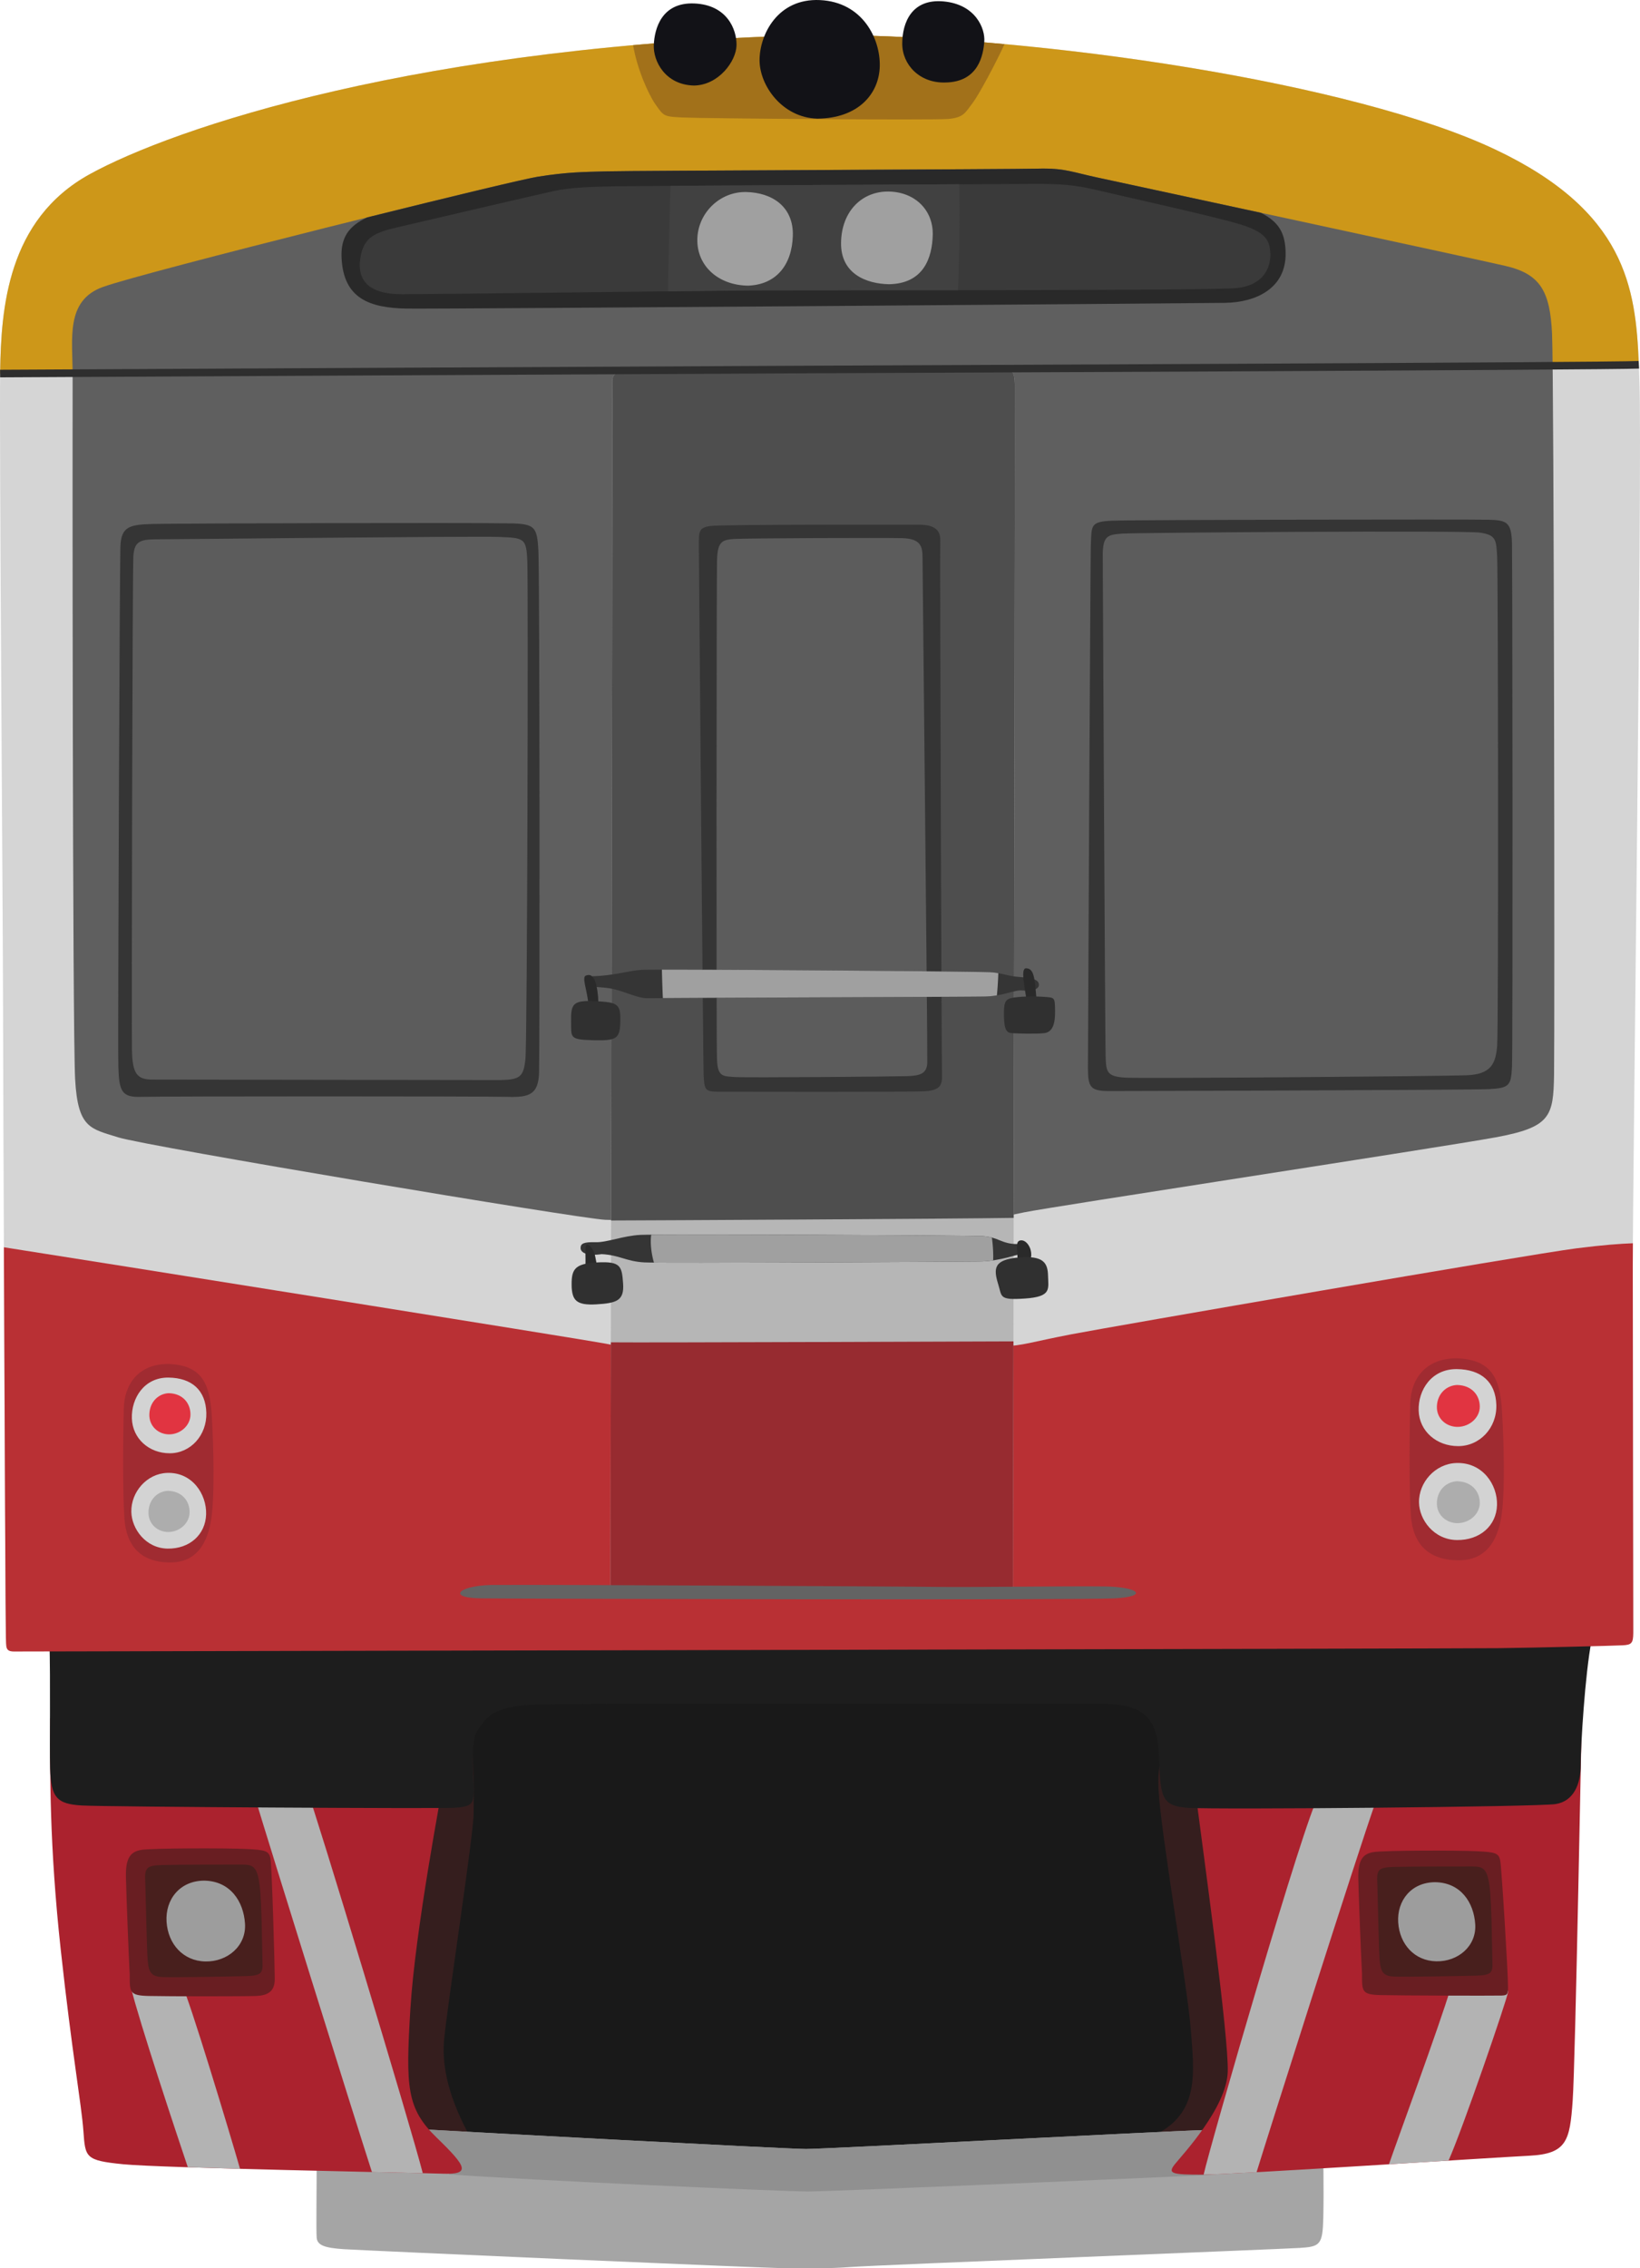 <svg xmlns="http://www.w3.org/2000/svg" width="2453.174" height="3391.742" viewBox="0 0 649.069 897.398"><path d="M174.546 855.981l320.734-3.548-9.934-188.75-318.606-.71z" fill="#191919"/><path d="M187.302 847.685c-7.276-12.795-12.795-26.844-11.54-40.643 1.254-13.798 11.684-81.081 11.684-89.611 0-8.53.207-6.137.01-13.427-.423-15.677-2.39-30.912-2.39-30.912l178.853-4.785 90.066 1.255 9.282 25.59s-5.52-4.015-4.767 12.543c.753 16.558 11.54 78.776 12.795 95.333 1.254 16.558 3.763 32.865-14.3 41.646-18.063 8.78 27.095 8.78 27.095 8.78l10.035-30.857-3.01-148.018-30.608-13.547-297.039 1.505-18.063 63.221 8.53 124.435z" fill="#351e1e"/><path d="M125.335 853.957c0 12.293-.25 28.349 0 31.36.25 3.01 3.261 4.013 10.788 4.515 7.526.502 166.582 7.526 175.112 7.526 8.53 0 15.806.251 25.84-.501 10.036-.753 169.343-7.025 177.371-7.527 8.028-.501 9.032-1.254 9.282-12.042.251-10.788 0-27.596-.25-30.105-.251-2.509-28.099-5.018-45.911-4.516-17.812.502-150.777 7.526-158.555 7.526-7.777 0-149.02-7.526-155.544-8.028-6.522-.501-38.133 11.792-38.133 11.792z" fill="#a5a5a5"/><path d="M165.826 842.315l11.943 17.913c30.105 2.258 132.212 6.774 141.996 6.774 9.784 0 149.272-6.02 158.555-6.523 5.522-.298 2.963-10.01-.015-17.828l-.738.016c-17.812.502-150.777 7.526-158.554 7.526-7.359 0-134.026-6.728-153.188-7.879z" fill="#909090"/><path d="M19.887 679.835c-.132 21.288-.34 50.353 4.149 91.491 4.488 41.14 8.227 61.335 8.975 71.806.748 10.472.748 11.594 15.708 13.09 14.96 1.496 115.188 3.366 126.408 3.74 11.22.374 9.724-2.618-2.244-14.212s-12.342-19.821-10.472-50.862c1.87-31.041 12.342-85.644 13.464-92.375 1.122-6.732 8.602-34.781 8.602-34.781l277.5.374s7.105 9.723 10.845 38.52c3.74 28.798 13.463 98.733 13.09 112.945-.375 14.212-17.952 32.91-20.944 36.65-2.992 3.74-1.122 4.115 10.846 4.115 11.967 0 114.44-6.732 129.4-7.48 14.96-.748 16.081-5.984 17.203-21.691 1.122-15.708 3.49-151.348 3.864-160.698.374-9.35-99.979-11.711-99.979-11.711l-124.912-4.114-368.379 7.106z" fill="#ab222e"/><path d="M117.738 707.809c-6.137.074-16.4 4.685-16.4 4.685 4.41 14.699 38.723 124.771 45.862 146.81 7.928.179 15.108.34 20.123.457-4.786-18.727-43.06-145.07-45.358-150.176-.595-1.322-2.182-1.801-4.227-1.776zM528.587 707.412c-2.75.03-5.2.858-6.697 3.103-5.29 7.934-42.801 137.762-45.528 149.813 3.188-.037 10.871-.409 20.96-.966 3.223-10.597 40.517-128.182 47.274-146.895 0 0-8.98-5.132-16.009-5.055z" fill="#b3b3b3"/><path d="M19.548 648.284c.498 17.477.028 41.918.28 51.346.373 11.407 2.525 14.102 12.622 14.663 10.098.561 140.457 1.29 147.189.916 6.732-.374 7.667-1.496 7.853-5.797.187-4.3-1.682-20.382 1.496-24.87 3.18-4.488 5.586-9.33 21.107-10.079 15.52-.748 209.994-.374 224.58-.374 14.585 0 23.187 2.618 23.935 19.448.748 16.83.374 20.943 11.594 21.691 11.22.748 138.376-.374 145.481-1.496 7.106-1.122 9.911-7.853 9.911-15.333s1.683-35.903 4.3-49.367c2.619-13.463-229.628-8.975-229.628-8.975z" fill="#1d1d1d"/><path d="M325.687 13.794c86.935.378 210.155 18.899 266.095 45.357 55.94 26.459 55.94 59.72 57.075 92.226 1.134 32.506-2.646 314.099-2.646 348.494 0 34.396.189 140.608.189 144.765 0 4.158-.756 4.725-4.158 4.914-3.402.19-34.018.945-48.948 1.134-14.93.189-584.162 1.323-587.753 1.323-3.59 0-3.023-1.89-3.212-5.67-.19-3.78-1.134-224.518-1.134-250.787 0-26.27-1.512-223.573-1.134-248.52.378-24.946 2.834-60.097 35.34-78.051s130.274-51.712 290.286-55.185z" fill="#d5d5d5"/><path d="M325.687 13.794C165.675 17.267 67.907 51.024 35.401 68.98 2.895 86.932.44 122.084.061 147.03l-.008.776c9.162-.249 21.986-.756 36.1-.91l533.518-11.962s26.08 9.261 30.616 9.072c4.148-.173 36.69-.03 48.3-.15-1.199-30.068-5.172-60.285-56.805-84.706-55.94-26.458-179.16-44.979-266.095-45.357z" fill="#cd9719"/><path d="M28.741 148.354c.045-14.096-3.03-29.473 12.053-34.852 16.836-6.005 160.263-41.708 172.023-43.58 11.76-1.87 17.907-1.87 27.529-2.137 9.622-.268 160.896-.802 170.785-1.07 9.89-.267 13.096 1.337 22.985 3.475 9.89 2.138 147.8 31.805 161.698 35.012 13.898 3.208 17.64 10.157 18.442 26.727.802 16.571 1.07 276.624.802 293.195-.267 16.57-1.337 20.847-23.253 24.856s-176.398 27.529-186.554 29.667c-10.156 2.138-11.225 2.405-18.174 2.405-6.95 0-136.842 1.07-147.533.535-10.69-.535-181.743-29.133-192.701-32.607-10.958-3.475-16.036-3.475-17.105-22.985-1.07-19.51-1.057-259.791-.997-278.641z" fill="#5f5f5f"/><path d="M646.254 491.86c-4.77.173-11.794.666-22.344 2.01-19.277 2.458-184.263 30.995-199.949 34.019-15.686 3.023-19.277 4.535-26.837 4.724-7.559.19-131.346.19-140.606.19-9.26 0-9.639.188-17.387-1.323-7.464-1.457-206.213-33.16-237.599-38.033.291 70.09.682 151.969.796 154.26.19 3.78-.378 5.67 3.213 5.67 3.59 0 572.823-1.134 587.753-1.323 14.93-.189 45.547-.945 48.948-1.134 3.402-.19 4.158-.756 4.158-4.914 0-4.157-.189-110.369-.189-144.764 0-2.174.015-5.36.043-9.382z" fill="#b93034"/><path d="M325.687 13.794c-26.796.582-51.837 2.016-75.128 4.08 1.667 9.696 6.11 19.448 8.794 23.323 3.401 4.914 3.401 4.914 10.96 5.292 7.56.378 99.03 1.134 105.078.567 6.048-.567 6.615-2.457 9.639-6.426 2.281-2.994 9.078-15.56 12.522-23.174-25.169-2.287-49.697-3.565-71.865-3.662z" fill="#a2711a"/><g fill="#121217"><path d="M274.658 33.841c9.755-.133 16.704-9.621 16.838-15.902.133-6.281-3.742-16.036-16.705-16.57-12.962-.535-15.768 10.022-16.036 16.436-.267 6.415 4.544 15.77 15.903 16.036zM374.055 32.639c13.364-.134 15.101-11.092 15.502-16.17.4-5.078-3.341-14.7-16.036-15.903-12.696-1.202-16.437 8.42-16.437 16.705 0 8.285 6.815 15.635 16.971 15.368zM323.467 46.938c16.17-.134 24.455-9.756 24.722-20.714.267-10.958-6.815-25.39-23.653-26.192-16.838-.802-23.92 13.764-23.92 23.787 0 10.022 8.953 22.718 22.85 23.119z"/></g><path d="M412.91 66.687c-.569.002-1.161.012-1.78.029-9.888.267-161.162.801-170.784 1.068-9.622.268-15.77.268-27.53 2.139-5.046.803-34.375 7.847-67.508 16.09-7.418 3.485-10.502 8.03-10.121 16.039.756 15.875 10.773 19.843 26.08 20.032 15.309.19 311.075-2.079 323.548-2.268 12.473-.189 24.19-5.858 24.001-19.654-.107-7.874-2.563-12.299-9.808-15.983-31.586-6.814-60.636-13.069-64.891-13.99-9.271-2.004-12.67-3.538-21.207-3.502z" fill="#292929"/><path d="M142.369 104.32c.945-11.907 6.803-12.474 19.654-15.498 12.852-3.023 50.271-11.717 57.075-13.229 6.803-1.512 15.497-1.7 24.568-1.89 9.072-.189 156.86-.945 166.12-.945 9.261 0 14.93.19 24.38 2.457 9.45 2.268 47.247 10.584 56.886 13.607 9.638 3.024 11.528 6.048 11.717 11.529.189 5.48-2.646 12.473-13.23 13.607-10.583 1.134-172.167.756-193.523.945-21.356.189-125.677 1.512-136.827 1.512-11.15 0-17.01-3.78-16.82-12.096z" fill="#3a3a3a"/><path d="M379.616 72.888c-33.404.162-85.045.438-114.261.635-.358 15.384-.97 34.242-.926 41.728 14.101-.164 25.908-.298 31.587-.348 9.246-.082 44.931-.062 83.113-.1.53-8.962.824-30.237.487-41.915z" fill="#414141"/><path d="M296.016 113.013c11.15-.378 17.387-8.127 17.765-19.655.378-11.528-8.127-17.198-18.52-17.387-10.395-.189-19.089 8.316-19.278 18.71-.189 10.394 8.127 18.143 20.033 18.332zM351.768 112.446c13.607-.19 17.197-10.205 17.386-19.655.19-9.45-6.803-16.82-17.386-17.009-10.584-.189-18.71 7.749-18.9 20.222-.188 12.473 10.206 16.253 18.9 16.442z" fill="#a0a0a0"/><path d="M199.186 207.032c12.562 0 13.364.802 13.898 10.958.535 10.156.535 197.78.268 206.332-.268 8.553-3.742 9.89-12.295 9.622-8.552-.267-137.376-.267-145.127 0-7.75.267-8.82-2.138-9.087-12.027-.268-9.89.534-197.512.802-205.53.267-8.019 3.474-8.82 12.561-9.088 9.087-.267 127.22-.534 138.98-.267z" fill="#353535"/><path d="M197.175 212.42c10.395.379 11.15.379 11.529 9.828.377 9.45 0 189.555-.756 196.737-.756 7.181-2.08 8.315-11.15 8.315-9.072 0-130.214-.189-136.45-.189-6.237 0-7.938-2.457-8.127-11.717-.189-9.26.19-189.933.567-195.414.378-5.48 2.268-6.614 9.072-6.614 6.803 0 127.567-1.323 135.315-.945z" fill="#5c5c5c"/><path d="M431.71 215.822c.377-7.937-.379-9.449 8.504-9.827 8.882-.378 141.552-.567 148.734-.378 7.181.189 9.26.756 9.449 9.26.189 8.505.378 200.139 0 207.32-.378 7.182-.945 8.316-9.26 8.694-8.316.378-142.686.756-150.246.756-7.56 0-8.315-1.701-8.315-9.45 0-7.748.944-196.925 1.133-206.375z" fill="#353535"/><path d="M436.434 219.035c.19-6.992 1.89-7.56 7.938-7.937 6.047-.378 134.937-1.323 141.363-.378 6.425.945 6.425 2.835 6.803 9.638.378 6.804.567 186.153 0 193.335-.567 7.181-2.457 11.34-12.095 11.717-9.638.378-126.81 1.323-134.748.945-7.938-.378-7.938-2.457-8.127-8.882-.189-6.426-1.134-191.823-1.134-198.438z" fill="#5c5c5c"/><path d="M241.587 628.572c0-10.96.945-472.659.756-477.195-.189-4.535 2.646-4.157 7.749-4.346 5.103-.19 138.717-1.323 144.576-1.323 5.858 0 6.803.756 6.992 6.425.19 5.67-.756 474.927-.756 476.817 0 1.89-5.67 1.701-5.67 1.701z" fill="#b6b6b6"/><path d="M401.094 530.677c-5.379.003-146.083.554-159.326.382-.102 53.568-.18 94.453-.18 97.513l153.647 2.08s5.67.188 5.67-1.701c0-.542.082-42.878.189-98.274z" fill="#972b30"/><path d="M394.668 145.708c-5.859 0-139.473 1.134-144.576 1.323-5.103.189-7.938-.189-7.749 4.347.122 2.933-.221 191.71-.485 331.477 16.594-.04 136.224-.65 159.327-1.034.263-139.268.596-326.07.475-329.688-.189-5.67-1.134-6.425-6.992-6.425z" fill="#4e4e4e"/><path d="M576.571 537.377c13.363.535 17.105 7.216 17.907 21.114.802 13.898 1.07 30.47 0 39.556-1.07 9.087-4.81 19.244-17.105 19.244-12.295 0-18.175-6.682-18.976-17.64-.802-10.958-.535-34.745-.268-44.367.268-9.622 5.88-17.907 18.442-17.907z" fill="#a02b31"/><path d="M576.571 541.653c9.628.102 15.368 5.079 15.635 14.166.267 9.087-6.548 16.303-15.1 16.303-8.553 0-15.368-5.88-15.636-14.031-.267-8.152 5.078-16.543 15.101-16.438zM576.304 578.804c10.422-.402 16.437 8.553 16.17 16.704-.268 8.152-6.816 13.898-15.903 13.765-9.087-.134-14.854-8.018-14.967-14.834-.134-8.018 6.416-15.316 14.7-15.635z" fill="#d3d3d3"/><path d="M576.705 547.934c5.88.134 8.953 4.143 8.953 8.553 0 4.41-4.009 7.884-8.553 8.018-4.543.134-8.686-3.207-8.418-8.285.267-5.079 4.009-8.152 8.018-8.286z" fill="#e13441"/><path d="M576.705 586.02c5.88.134 8.953 4.143 8.953 8.553 0 4.41-4.009 7.884-8.553 8.018-4.543.134-8.686-3.207-8.418-8.285.267-5.079 4.009-8.152 8.018-8.286z" fill="#adadad"/><path d="M66.67 539.603c12.812.526 16.4 7.093 17.168 20.753.77 13.66 1.025 29.946 0 38.877-1.025 8.932-4.612 18.914-16.399 18.914-11.786 0-17.423-6.567-18.192-17.338-.769-10.77-.513-34.149-.256-43.606.256-9.457 5.637-17.6 17.68-17.6z" fill="#a02b31"/><path d="M66.67 545.005c9.231.1 14.734 4.99 14.99 13.922.257 8.932-6.277 16.024-14.477 16.024s-14.733-5.779-14.99-13.79c-.256-8.013 4.869-16.26 14.478-16.156zM66.072 582.717c9.992-.395 15.758 8.406 15.502 16.418-.256 8.012-6.534 13.66-15.246 13.529-8.712-.132-14.24-7.88-14.349-14.58-.128-7.88 6.152-15.053 14.093-15.367z" fill="#d3d3d3"/><path d="M66.799 551.178c5.637.131 8.584 4.072 8.584 8.406 0 4.334-3.844 7.75-8.2 7.88-4.356.132-8.327-3.152-8.071-8.143.256-4.99 3.843-8.012 7.687-8.143z" fill="#e13441"/><path d="M66.456 589.81c5.638.131 8.584 4.071 8.584 8.406 0 4.334-3.843 7.749-8.2 7.88-4.355.132-8.327-3.152-8.07-8.143.256-4.991 3.843-8.012 7.686-8.143z" fill="#adadad"/><path d="M278.465 425.061c.342 5.994.342 6.85 5.993 6.85 5.65 0 74.83.171 81.336-.171 6.507-.343 7.192-2.569 7.021-6.85-.171-4.28-.856-206.509-.685-211.132.171-4.624-3.253-6.165-8.22-6.165-4.965 0-78.425-.17-82.877.514-4.452.685-4.452 2.055-4.452 7.706 0 5.65 1.713 202.913 1.884 209.248z" fill="#353535"/><path d="M283.773 418.897c.171 7.192 2.397 6.85 6.85 7.192 4.452.342 63.356-.171 68.493-.343 5.137-.17 7.706-1.027 7.877-5.308.171-4.28-1.884-195.379-1.884-200.002 0-4.623-1.027-7.363-8.219-7.534-7.192-.172-61.815 0-66.61.342-4.795.343-6.336 1.37-6.507 8.733-.171 7.363-.342 191.612 0 196.92z" fill="#5c5c5c"/><path d="M234.376 386.227c9.08-.242 13.924-2.18 19.615-2.542 5.69-.364 133.379.623 138.174.965 4.794.343 6.506 1.541 11.472 1.884 4.966.342 7.535 1.027 7.535 3.082 0 2.055-3.425 2.568-6.507 2.226-3.083-.343-7.535 2.226-14.726 2.397-7.192.171-128.255.514-133.221.685-4.966.171-10.274-3.425-16.781-4.11-6.507-.684-6.85-.17-6.85-1.027 0-.856 1.289-3.56 1.289-3.56z" fill="#353535"/><path d="M232.802 396.52c-.606-5.207-2.543-9.93-.969-10.535 1.574-.605 3.632-.605 4.601 6.054.969 6.66-.363 7.023-.363 7.023z" fill="#2a2a2a"/><path d="M233.65 396.035c-6.902-.121-7.75 1.574-7.629 7.991.121 6.418-.847 7.265 8.597 7.507 9.444.242 10.776-.484 10.897-7.628.121-7.144-1.21-7.507-11.866-7.87z" fill="#303030"/><path d="M261.963 383.608c.095 3.7.21 7.89.387 11.255 24.466-.183 121.176-.471 127.588-.624a32.36 32.36 0 004.605-.447c.277-2.723.464-5.898.566-8.781a28.4 28.4 0 00-2.944-.36c-4.17-.299-101.221-1.083-130.202-1.043z" fill="#a0a0a0"/><path d="M406.19 395.308c-.484-4.237-2.422-12.229-.121-12.229 2.3 0 3.148 2.059 3.632 6.66.485 4.6.727 7.87.727 8.475 0 .606-4.238-2.906-4.238-2.906z" fill="#2a2a2a"/><path d="M412.607 394.34c4.843.363 4.843 0 4.965 5.206.12 5.207-.848 8.84-4.36 9.202-3.51.364-10.776.121-12.713 0-1.937-.12-3.027-1.09-3.148-6.417s.242-6.902 3.027-7.507c2.785-.605 8.355-.726 12.23-.484z" fill="#303030"/><path d="M238.13 496.169c-5.813.848-8.355-.605-8.355-2.422 0-1.816 1.331-2.421 5.933-2.3 4.6.12 10.776-2.543 17.798-2.906 7.023-.363 129.073.121 135.37.484 6.295.363 7.506 3.148 13.681 3.148 6.176 0 6.176 3.39 3.149 3.633-3.027.242-9.566 3.148-18.042 3.269-8.475.121-125.319.726-132.583.363-7.265-.363-9.808-2.906-16.952-3.269z" fill="#353535"/><path d="M231.712 501.618c.121-4.601-.242-7.628.242-8.84.484-1.21 2.906.727 3.632 4.36.727 3.632.606 3.632.727 4.722.121 1.09-4.601-.242-4.601-.242z" fill="#2a2a2a"/><path d="M226.263 509.488c-.242-7.265.848-9.565 10.171-10.05 9.323-.484 9.687 1.574 10.17 8.355.485 6.78-2.542 7.749-10.533 8.233-7.992.485-9.445-1.695-9.808-6.538z" fill="#303030"/><path d="M276.735 488.412c-8.37 0-14.896.019-18.992.057-.466 3.17.016 7.382 1.07 11.035 21.118.205 121.03-.317 128.852-.43 1.907-.026 3.71-.199 5.403-.446.107-2.636-.081-5.909-.502-9.018a17.788 17.788 0 00-3.69-.585c-4.723-.272-74.557-.613-112.141-.613z" fill="#a0a0a0"/><path d="M402.8 498.954c-.243-5.57-.969-7.991 1.21-8.234 2.18-.242 4.36 2.906 4.117 6.176-.242 3.269-5.327 2.058-5.327 2.058z" fill="#2a2a2a"/><path d="M395.05 508.035c-1.937-6.296-1.695-9.687 8.113-10.534 9.807-.848 11.503 2.058 11.624 7.265.12 5.206 1.453 8.233-9.081 8.96-10.534.726-9.082-.727-10.656-5.691z" fill="#303030"/><path d="M197.175 627.06c-15.119-.378-21.355 5.103-6.803 5.292 14.552.19 237.18.756 250.787 0s9.638-4.536-3.969-4.725c-13.607-.189-54.995.378-65.768.19-10.772-.19-163.474-.946-174.247-.757z" fill="#636363"/><path d="M.042 147.789c16.83-.126 277.745-1.397 314.77-1.584 37.025-.187 322.761-1.312 333.81-1.887" fill="none" stroke="#2e2e2e" stroke-width="3"/><path d="M66.956 783.735c-6.054.005-15.07 2.805-15.07 2.805 3.184 13.09 17.964 57.6 22.454 70.88 6.312.21 13.327.415 20.66.616-3.587-12.578-20.467-68.608-23.016-72.686-.744-1.19-2.659-1.616-5.028-1.615z" fill="#b3b3b3"/><path d="M51.337 781.05c0 7.106-.187 8.415 7.48 8.602 7.666.187 37.772.187 42.447 0 4.675-.187 7.48-1.683 7.48-6.732s-1.122-44.318-1.683-47.496c-.56-3.18-1.87-3.553-9.537-3.927-7.666-.374-37.398-.374-41.7.374-4.3.748-6.17 3.366-5.983 10.845.187 7.48 1.122 32.35 1.496 38.334z" fill="#691e22"/><path d="M57.508 744.773c-.374-5.797.374-6.732 6.544-6.919 6.171-.186 27.302-.186 31.602-.186 4.301 0 6.171.56 7.106 8.227.935 7.667.935 25.618 1.122 30.106.187 4.488-.187 5.61-6.545 5.797-6.357.187-28.61.561-33.098.374-4.487-.187-5.422-2.057-5.796-6.732-.374-4.675-.748-25.244-.935-30.667z" fill="#481f1d"/><path d="M80.882 744.025c10.285.187 15.52 8.228 16.081 17.017.561 8.788-6.918 15.146-15.707 14.96-8.789-.188-14.773-6.92-15.334-15.708-.56-8.789 5.236-16.269 14.96-16.269z" fill="#9d9d9d"/><path d="M587.792 786.096c-6.365-.01-13.748.7-13.748.7-4.192 14.15-21.427 60.9-24.325 69.441 8.265-.51 16.246-1.004 23.578-1.459 5.677-12.77 23.059-63.413 23.548-66.678.233-1.552-4.102-1.996-9.053-2.004z" fill="#b3b3b3"/><path d="M539.052 780.882c0 6.955-.183 8.236 7.345 8.419 7.528.183 43.234.29 47.827.188 2.615-.057 2.578-.8 2.61-3.327.06-4.942-2.513-46.828-3.064-49.939-.551-3.112-1.836-3.478-9.365-3.844-7.528-.366-36.723-.366-40.946.366-4.223.733-6.06 3.295-5.876 10.616.184 7.321 1.102 31.664 1.47 37.52z" fill="#691e22"/><path d="M545.112 745.374c-.368-5.674.367-6.589 6.426-6.772 6.06-.183 26.808-.183 31.031-.183 4.223 0 6.06.55 6.978 8.053.918 7.505.918 25.075 1.101 29.468.184 4.393-.183 5.49-6.426 5.674-6.243.183-28.094.549-32.5.366-4.407-.183-5.325-2.013-5.692-6.59-.368-4.575-.735-24.708-.918-30.016z" fill="#481f1d"/><path d="M568.063 744.642c10.1.183 15.24 8.053 15.791 16.656.551 8.602-6.793 14.825-15.423 14.642-8.63-.183-14.506-6.772-15.057-15.374-.55-8.603 5.141-15.924 14.69-15.924z" fill="#9d9d9d"/></svg>